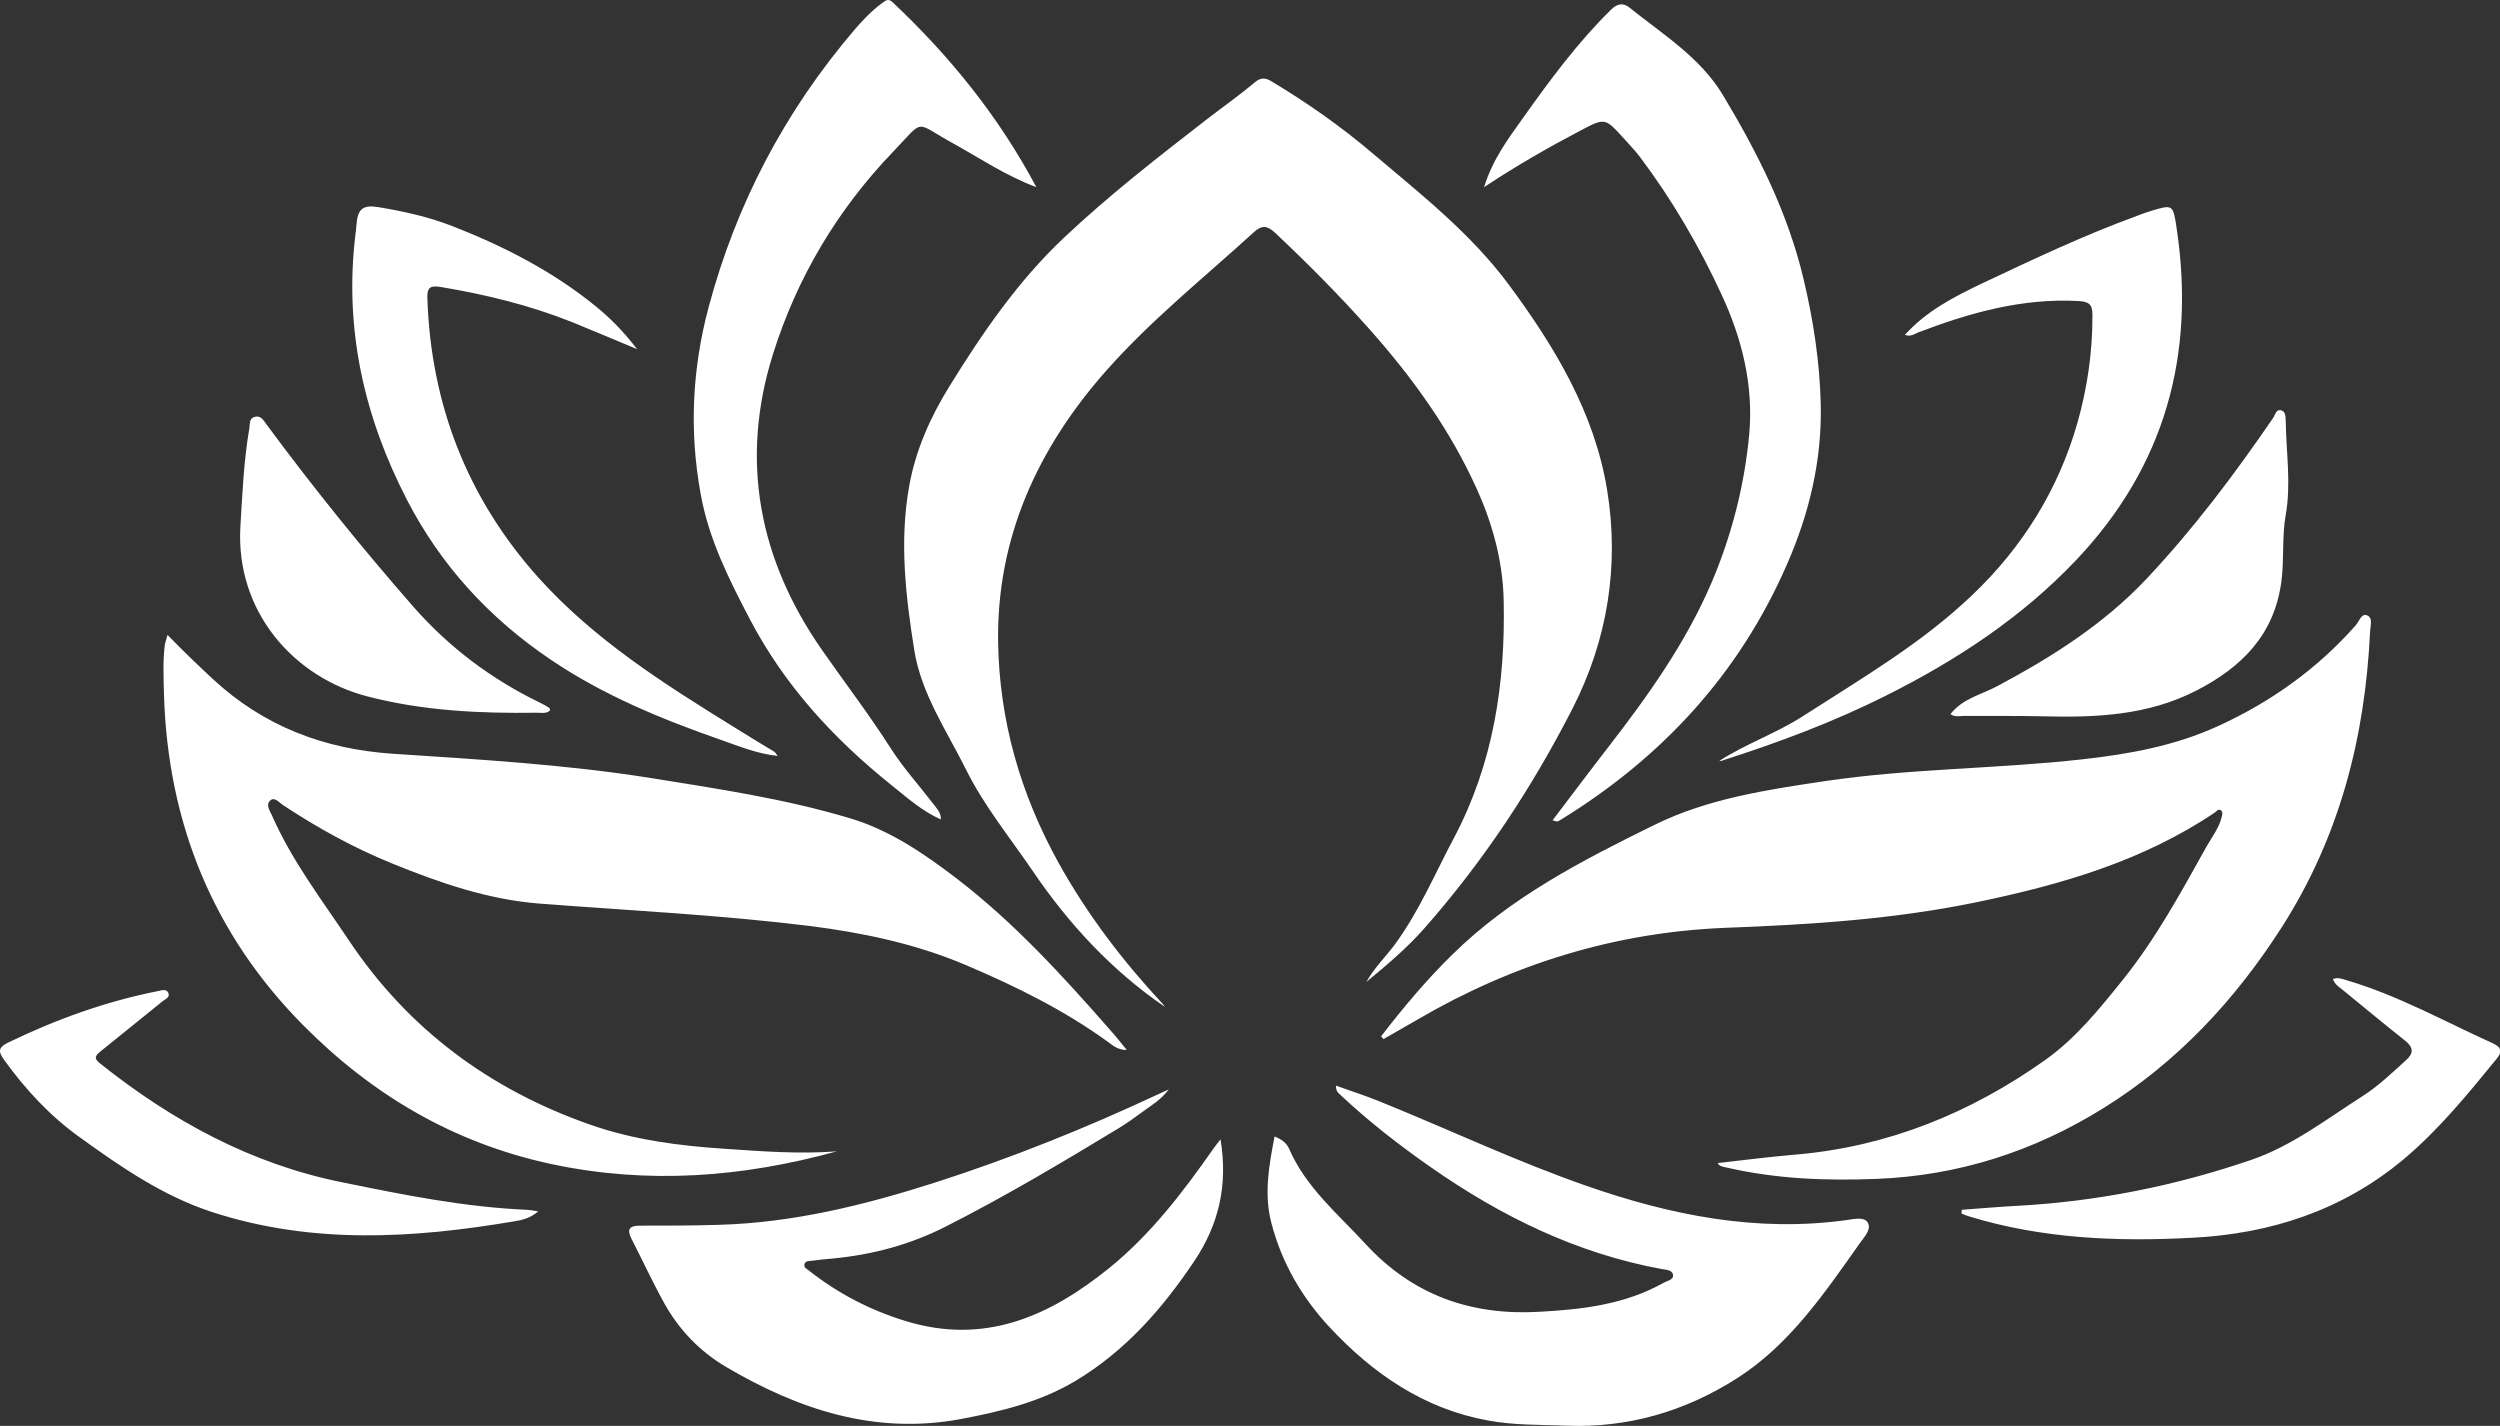 <?xml version="1.0" encoding="utf-8"?>
<!-- Generator: Adobe Illustrator 23.0.2, SVG Export Plug-In . SVG Version: 6.00 Build 0)  -->
<svg fill="#ffffff" version="1.1" id="Layer_1" xmlns="http://www.w3.org/2000/svg" xmlns:xlink="http://www.w3.org/1999/xlink" x="0px" y="0px"
	 viewBox="0 0 1262.4 720" style="enable-background:new 0 0 1262.4 720;" xml:space="preserve">
<rect x="0" y="0" width="1262.4" height="720" fill="#333333" stroke="none"/>
<path d="M391,379.6c0.5,0.3,0.8,1,1.7,2.1c-10.5-1.1-19.5-4.9-28.7-8.1c-30-10.5-59.3-22.5-85.9-40.5c-31-20.9-55.5-47.6-72.6-80.7
	c-21.7-42-31.8-86.6-26-134.1c0.2-1.6,0.4-3.2,0.5-4.8c0.6-8,3.2-10.2,11.1-8.9c12.7,2.1,25.3,4.9,37.4,9.6
	c26.1,10.2,50.8,22.9,72.5,40.6c7.2,5.9,13.8,12.5,20.7,21.5c-12.1-5-22.3-9.4-32.7-13.6c-21.5-8.6-43.8-14-66.5-17.8
	c-5.1-0.8-6.9,0.1-6.7,5.7c1.8,53.8,20.3,101.2,56.2,141.2c28,31.1,63.1,53.4,98.4,75.2C377.2,371.3,384.1,375.4,391,379.6z
	 M277.3,357.4c0.3,0.2,0.3,0.8,0.5,1.3c-1.9,1.8-4.3,1.2-6.5,1.2c-28.8,0.4-57.5-0.9-85.6-8.2c-37.4-9.6-66.9-43-64.3-86
	c1-16.5,1.7-33.1,4.5-49.4c0.4-2.2-0.2-5,2.7-5.8c3.1-0.9,4.4,1.7,5.9,3.7c23.4,31.7,48.1,62.3,74,91.9
	c18.2,20.8,39.7,36.9,64.5,48.9C274.5,355.7,275.9,356.5,277.3,357.4z M266.2,610.9c1.5,0.1,3.1,0.4,5.6,0.8c-4,3.4-8.1,4.4-12,5
	c-51.3,8.7-102.5,11.8-153.1-4.8c-24.6-8.1-45.6-22.6-66.4-37.6C25.3,563.6,12.9,550.2,2,535.1c-2.8-3.9-3.1-6.1,2-8.6
	c24.4-11.8,49.6-20.9,76.1-26.1c1.8-0.4,4-1.1,4.9,1c1,2.2-1.5,3.1-2.8,4.1c-10.3,8.4-20.8,16.8-31.2,25.2c-2.3,1.9-4.2,3.4-0.6,6.2
	c36.5,29.1,76.6,51,122.8,60.2C204.1,603.4,234.8,609.6,266.2,610.9z M569,530.2c-4.3,0-6.7-2-9-3.7c-22.5-16.4-47.3-28.6-72.8-39.4
	c-24.9-10.5-51.3-16.1-78.2-19.5c-45.3-5.6-90.8-7.8-136.3-11.3c-26.2-2-50.7-10.5-75-20.4c-19.3-7.9-37.3-17.8-54.7-29.3
	c-1.9-1.2-4.2-4.3-6.4-2.5c-2.6,2.1-0.4,5.2,0.7,7.6c10,22.8,25,42.4,38.7,62.9c30,45,71.1,75.4,121.7,93.2
	c22.1,7.8,45.2,10.8,68.4,12.3c18.8,1.3,37.6,2.7,56.4,1.3c-47.6,13.1-95.2,16.8-144.1,6.4c-49.4-10.6-90.5-35-125.3-70.1
	c-45.6-46-68.4-102.3-70.3-167.1c-0.2-8.3-0.6-16.6,0.4-24.8c0.2-1.3,0.7-2.6,1.4-5.2c7.8,8.1,15.4,15.3,23,22.4
	c25.6,23.7,56.1,35.3,90.6,37.6c43.6,2.9,87.3,5.4,130.6,12.3c33.6,5.4,67.3,10.4,100.1,20.2c20.3,6,37.5,17.8,53.9,30.3
	c29,22.2,53.6,49.1,77.6,76.5C563.3,523.1,565.8,526.3,569,530.2z M590.2,550.1c-4.3,5.6-8.8,8-12.8,11c-4.1,3-8.2,6-12.5,8.6
	c-28.7,17.4-57.6,34.6-87.6,49.8c-18,9.1-36.9,14.1-56.8,16c-3.4,0.3-6.9,0.6-10.3,1.1c-1.5,0.2-3.6-0.1-4,1.9
	c-0.4,1.6,1.3,2.3,2.3,3.1c14.6,11.5,30.7,19.9,48.6,25.4c40,12.4,72.8-2.3,102.9-26.6c20.9-16.9,37.2-38.2,52.6-60.2
	c0.9-1.3,1.9-2.5,3.7-4.9c3.9,23.3-1,43.2-13.1,61.3c-16.1,24.1-34.9,45.6-60.3,60.8c-18,10.7-37.8,15.4-58,19.2
	c-43.2,8-81.9-4.9-118.5-26.5c-13.1-7.8-23.5-18.6-30.9-31.9c-5.9-10.6-11-21.7-16.6-32.6c-2.5-4.8-1.1-6.7,4.2-6.7
	c13.1,0,26.3,0,39.4-0.4c37.9-1,74.2-10,110.1-21.5c38.2-12.3,75.3-27.2,111.7-44.2C585.6,552.2,587.1,551.5,590.2,550.1z
	 M942.9,617c2.5,3.4-1.4,7.5-3.5,10.4c-18,25.4-35.5,51.5-62.3,68.6c-26.2,16.7-55.1,25.2-86.5,23.9c-13.1-0.5-26.3-0.2-39.2-2.6
	c-32.4-5.9-58.1-23.6-80.1-47.2c-14-15.1-24.1-32.5-29.3-52.5c-3.8-14.5-1.3-28.8,1.6-43.7c3.5,1.3,6,3.3,7.2,5.9
	c8.5,19.7,24.6,33,38.6,48.2c23.8,25.9,53.1,36.4,88,34.4c21.9-1.2,43.1-3.7,62.6-14.6c1.9-1.1,5.2-1.5,4.8-4.1
	c-0.4-2.5-3.6-2.5-5.8-2.9c-42.9-7.9-81-26.6-116.5-51.4c-15.9-11.1-31.1-22.9-45.3-36.2c-1.1-1.1-2.7-1.9-2.6-5
	c7.8,2.8,15.3,5.2,22.6,8.2c34.6,14,68.3,30,103.6,42.3c42.6,14.9,86.1,23.7,131.6,17.4C935.9,615.6,941,614.4,942.9,617z
	 M994.2,614.2c-1.3-0.4-2.5-0.9-3.7-1.4c0-0.6,0.1-1.2,0.1-1.9c9.3-0.7,18.7-1.5,28-2c40.5-2.2,79.9-10.1,118.2-23.2
	c20.7-7.1,38-20.6,56.2-32.2c8-5.1,14.8-11.7,21.8-18c4.2-3.7,3.9-6.6-0.3-10c-10.6-8.4-21.1-17.1-31.6-25.7
	c-1.8-1.4-3.8-2.6-4.9-5.4c2.5-1,4.7-0.1,7,0.6c25.8,7.6,49.2,20.7,73.5,31.7c3.7,1.7,5.7,3.6,2.4,7.7c-14.7,18-29.3,36-47.3,51.1
	c-30.9,25.8-67.2,37.5-106.3,39.5C1069.1,627.1,1031,625.5,994.2,614.2z M1195.2,310.7c3.2,1.2,1.7,5.3,1.6,8.1
	c-2.5,53.3-15.3,103.5-44.4,149.1c-23.7,37.1-53,68.5-90.3,91.7c-34.9,21.7-73,34.1-114.7,35.7c-25.5,1-50.6,0-75.4-5.7
	c-1.1-0.2-2.3-0.5-3.3-0.9c-0.4-0.1-0.6-0.6-1.4-1.4c13.5-1.5,26.6-3.2,39.7-4.3c46.4-4,88-21,125.7-47.7
	c15.5-11,27.4-25.8,39.3-40.6c16.7-20.8,29.3-44.1,42.2-67.2c2.7-4.8,6.2-9.2,7.6-14.7c0.3-1.3,1-2.8-0.5-3.7
	c-1.3-0.8-2,0.6-2.9,1.2c-36.4,24.5-77.5,36.4-119.9,45.2c-41.9,8.7-84.3,11.4-126.9,13c-55.9,2.2-107.7,18.2-155.9,46.4
	c-5.7,3.3-11.4,6.5-17.1,9.8c-0.4-0.5-0.8-0.9-1.2-1.4c11.2-14.5,22.9-28.5,36.1-41.4c29.4-28.9,65.4-47.4,101.8-65.3
	c27-13.3,56.4-17.7,85.8-22.1c43.4-6.5,87.2-6.2,130.7-11.1c23.5-2.6,46.7-6.9,68.1-16.7c26.6-12.1,50.2-28.9,69.7-51
	C1191.3,313.8,1192.4,309.6,1195.2,310.7z M1154.2,212.5c0.2,15.8,2.8,31.6,0,47.5c-2,11-0.7,22.5-2.2,33.7
	c-3.6,26.9-20,43.2-42.9,55c-24.7,12.7-51.1,13.7-78,13c-13.1-0.3-26.2-0.1-39.3-0.2c-2.2,0-4.5,0.8-6.9-0.9
	c6.1-7.9,15.8-9.9,23.8-14.2c27.5-14.7,53.6-31.2,75.2-54.1c23.7-25.2,44.4-52.7,63.9-81.2c1.1-1.6,1.5-4.6,4.1-3.9
	C1154.2,207.8,1154.1,210.6,1154.2,212.5z M868.2,384.2c13.6-8.7,28.7-13.9,42.1-22.5c29.5-19,60.1-36.8,85.7-61.3
	c25.3-24.1,43.4-53.2,53-86.8c5-17.6,7.7-36,7.6-54.6c0-5.4-1.8-6.7-7.2-7c-28.3-1.5-54.7,5.9-80.6,15.8c-2,0.8-3.9,2.4-6.9,1.3
	c10.9-12.1,24.8-19.2,38.8-25.9c25.8-12.2,51.6-24.4,78.4-34.2c2.4-0.9,4.7-1.8,7.1-2.5c11-3.3,11.1-3.3,12.9,8.6
	c9.6,64-5.8,120.4-50.8,167.8c-27.6,29.1-60.5,50.6-96.2,68.5c-26.4,13.2-53.9,23.5-82,32.5C869.5,384.3,868.8,384.2,868.2,384.2z
	 M788.2,413.9c-0.6,0.4-1.2,0.7-1.8,0.9c-0.4,0.1-0.8-0.2-2.4-0.6c9.6-12.6,18.7-24.8,28.1-36.9c20.2-26.1,39.3-52.9,52.3-83.4
	c10.1-23.8,16.5-48.9,18.9-74.7c2.2-24.5-3.6-48.1-13.9-70.3c-11.3-24.5-24.9-47.8-41.1-69.4c-2.6-3.5-5.7-6.6-8.6-9.9
	c-9.1-10-9.2-10.2-21.4-3.8c-16.3,8.6-32.3,17.7-48.9,28.7c4.4-14.2,12.3-24.6,19.7-35c13.6-19.1,27.5-38,44.3-54.5
	c3.3-3.3,6.3-3.7,9.5-1.1c16.8,13.5,35.7,25.1,47.1,44.1c17.6,29.3,32.9,59.6,40.8,93.2c4.9,20.7,8.1,41.6,8.6,62.8
	c0.7,28.3-5.8,55.4-17.1,81.1C878.2,340.4,839.2,382.5,788.2,413.9z M811.5,247.2c6.3,38.4,0.3,75.9-17.5,110.7
	c-20.4,39.9-45,77.1-74.7,110.8c-8.8,10-19,18.6-29.3,27.1c3.8-6.9,9.5-12.4,14.2-18.7c12.4-16.8,20.4-36,30.1-54.2
	c19.8-37.5,25.9-77.9,25-119.6c-0.4-19.5-5.4-38.2-13.4-56c-13.5-30.1-32.6-56.6-54.4-81.1c-15.1-17-31.2-33.2-47.8-48.8
	c-3.9-3.6-6.6-3.7-10.4-0.3c-25.3,23.1-52.2,44.6-74.9,70.3c-34.3,38.9-55.1,83.9-54.4,136.6c0.6,39.7,11.2,76.9,30.7,112
	c14.5,26,32.2,49.2,52.3,70.8c0.5,0.5,0.8,1.1,1.2,1.6c-26.9-18.4-48.6-41.9-66.8-68.7c-11.5-16.9-24.6-32.9-33.7-51.3
	c-9.7-19.5-22.4-37.9-26-59.9c-4.4-27.5-7.6-55.3-2.6-83c3.2-18.1,10.7-34.9,20.3-50.4c16.7-27,34.7-53.3,58-75.2
	c22.9-21.6,47.8-40.9,72.7-60.2c7.8-6,15.9-11.7,23.5-18.1c3.1-2.6,5.4-2.4,8.5-0.5c18,10.8,35.1,22.8,51.1,36.4
	c24.2,20.5,49.4,40.3,68.5,66C785,174.9,805.1,208.3,811.5,247.2z M523.3,94.5C508.2,88.9,495,80,481.1,72.3
	c-19.8-10.9-13.9-12.6-30,4.2c-28.3,29.4-48.7,63.8-60.8,102.4c-16.8,53.5-7.1,103.7,24.9,149.5c11.6,16.6,23.9,32.7,34.8,49.8
	c6.3,9.8,14.3,18.6,21.4,27.9c1.5,2.1,3.8,4,3.7,7.7c-9.7-4.3-17.2-11.2-24.9-17.3c-29.2-23.4-54-50.3-71.6-83.9
	c-10.6-20.3-20.7-40.3-24.8-63.2c-5.8-31.8-4.3-63,4-94.2c14-52.4,38.6-99.1,73.8-140.3c4.2-4.9,8.6-9.5,13.9-13.4
	c1.8-1.3,3-2.4,5.2-0.4C479.8,28.5,504.5,59.1,523.3,94.5z"/>
</svg>
